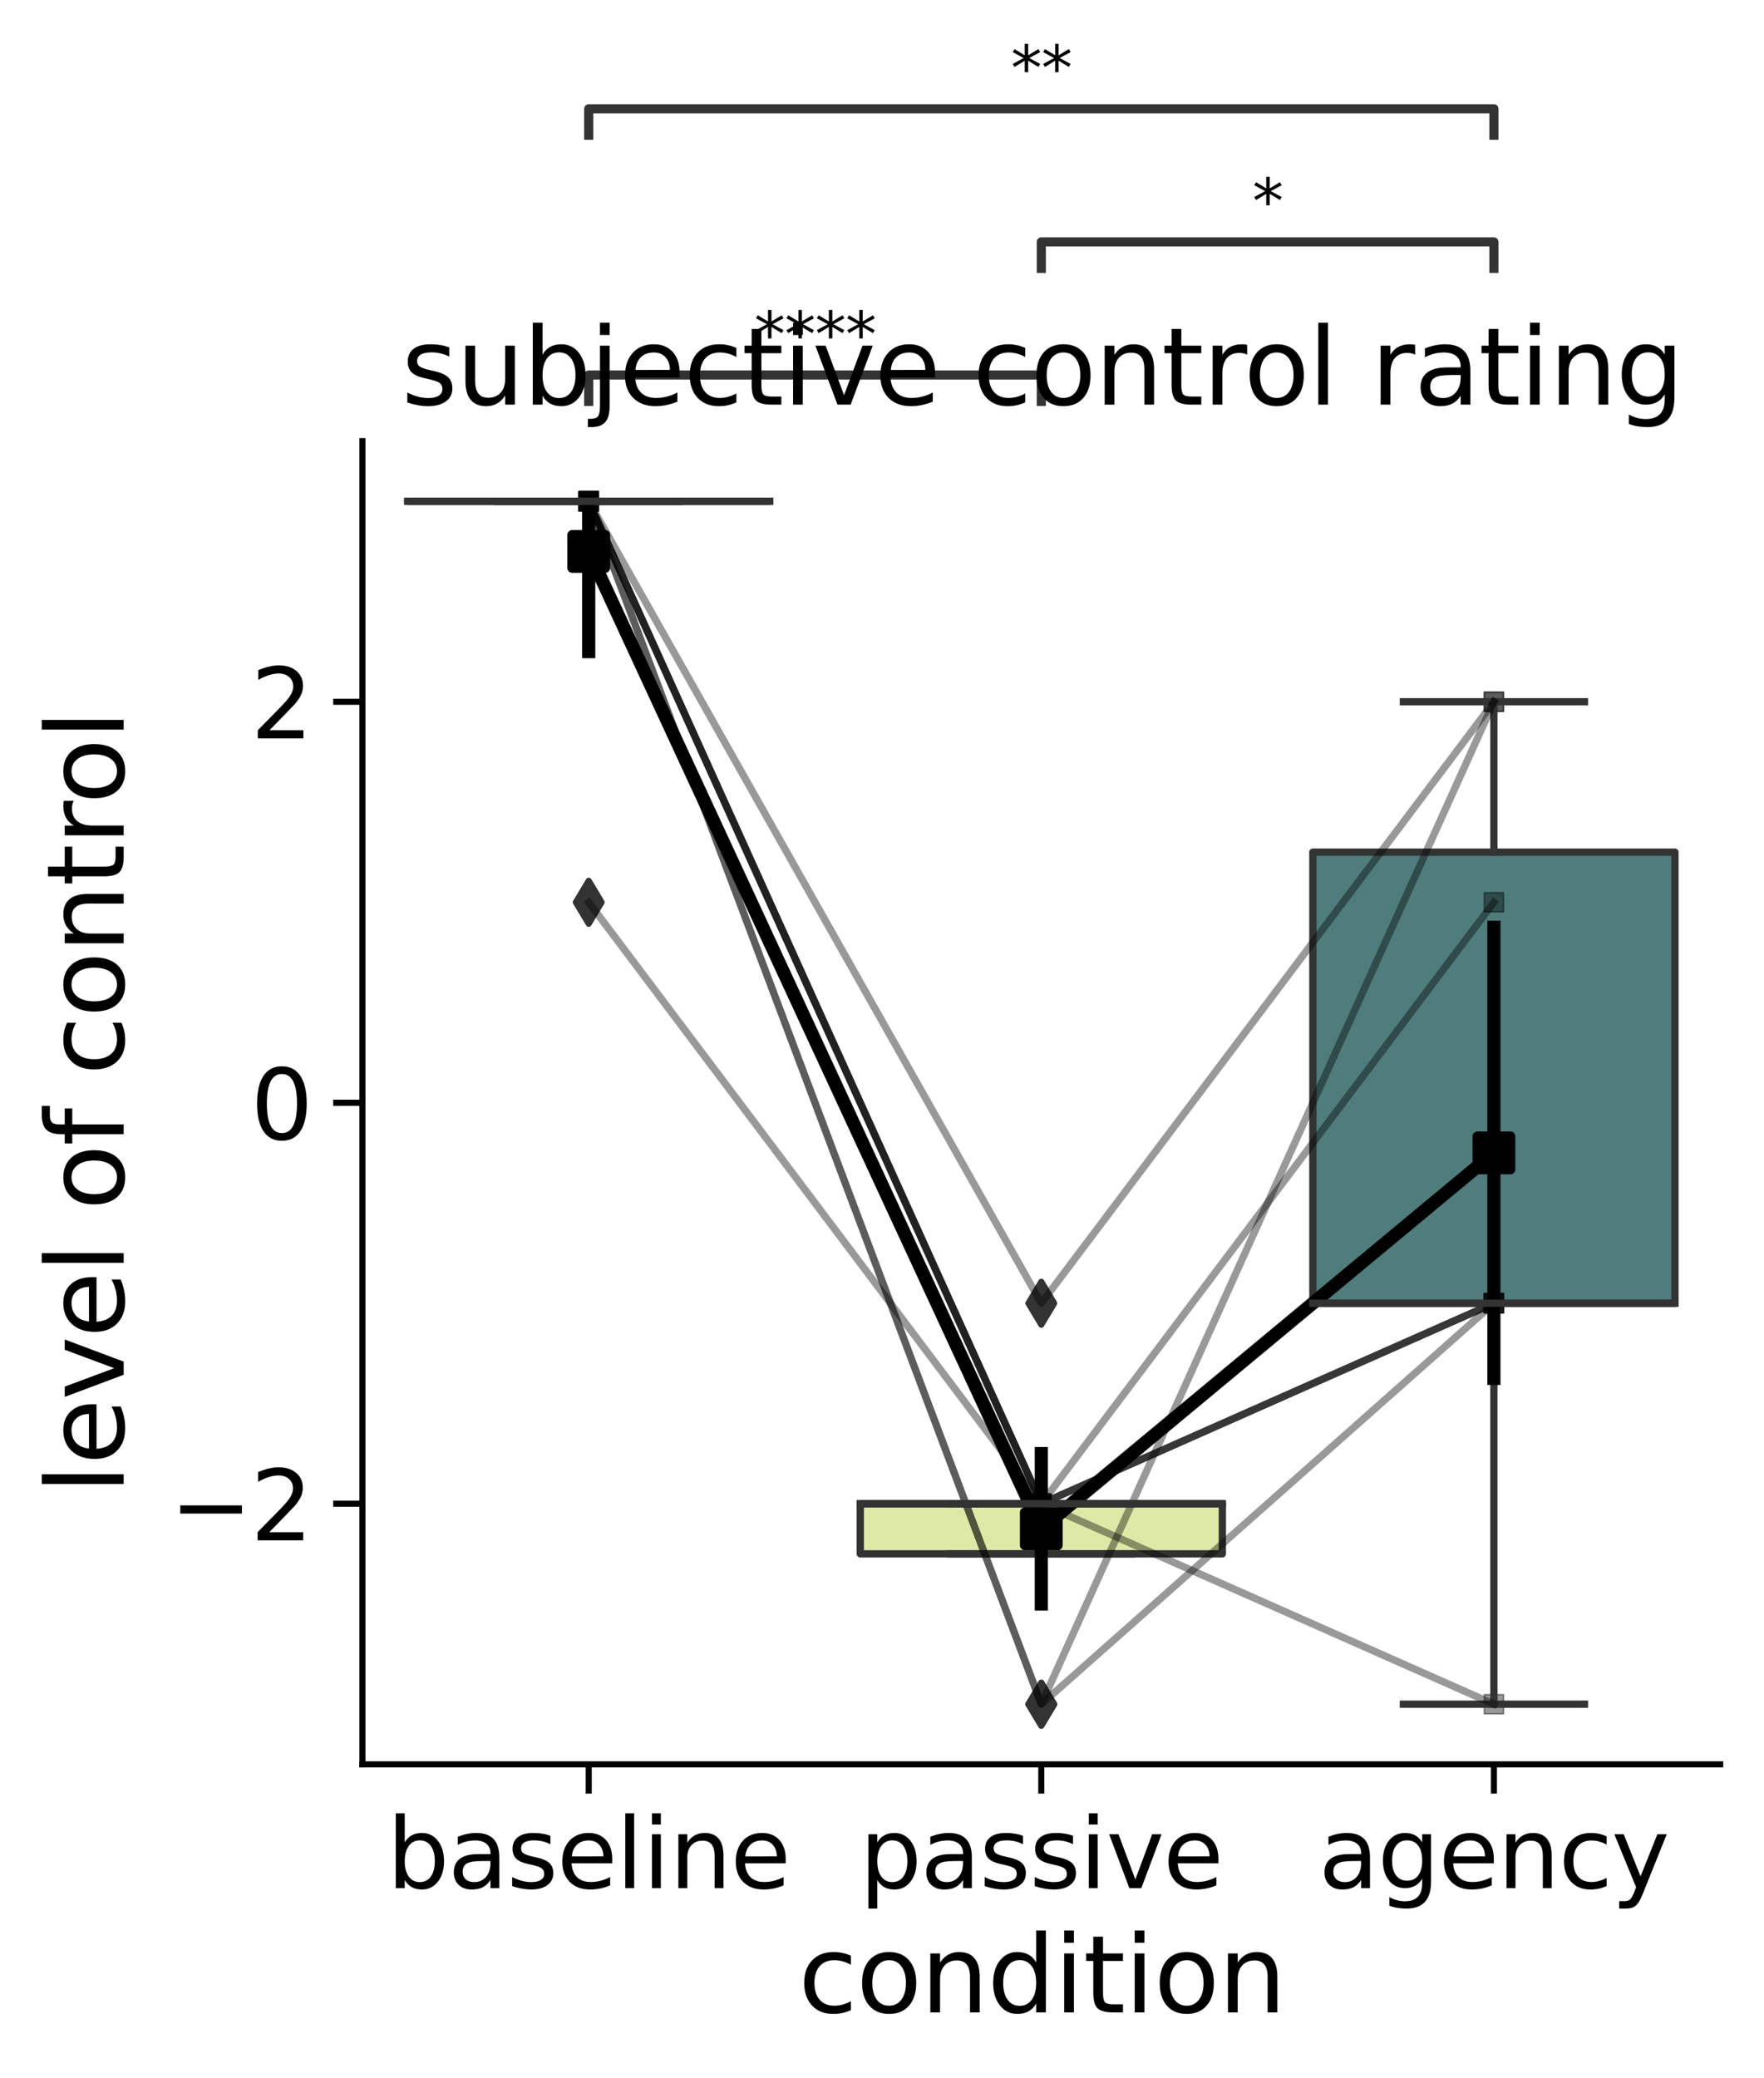 <?xml version="1.0" encoding="utf-8" standalone="no"?>
<!DOCTYPE svg PUBLIC "-//W3C//DTD SVG 1.1//EN"
  "http://www.w3.org/Graphics/SVG/1.1/DTD/svg11.dtd">
<svg xmlns:xlink="http://www.w3.org/1999/xlink" width="289.975pt" height="341.488pt" viewBox="0 0 289.975 341.488" xmlns="http://www.w3.org/2000/svg" version="1.1">
 <defs>
  <style type="text/css">*{stroke-linejoin: round; stroke-linecap: butt}</style>
 </defs>
 <g id="figure_1">
  <g id="patch_1">
   <path d="M 0 341.488 
L 289.975 341.488 
L 289.975 0 
L 0 0 
L 0 341.488 
z
" style="fill: none"/>
  </g>
  <g id="axes_1">
   <g id="patch_2">
    <path d="M 59.575 289.934 
L 282.775 289.934 
L 282.775 72.494 
L 59.575 72.494 
L 59.575 289.934 
z
" style="fill: none"/>
   </g>
   <g id="patch_3">
    <path d="M 67.015 82.378 
L 126.535 82.378 
L 126.535 82.378 
L 67.015 82.378 
L 67.015 82.378 
z
" clip-path="url(#p7696b42d0f)" style="fill: #5d687d; fill-opacity: 0.9; stroke: #333333; stroke-width: 1.2; stroke-linejoin: miter"/>
   </g>
   <g id="patch_4">
    <path d="M 141.415 255.341 
L 200.935 255.341 
L 200.935 247.105 
L 141.415 247.105 
L 141.415 255.341 
z
" clip-path="url(#p7696b42d0f)" style="fill: #dce79e; fill-opacity: 0.9; stroke: #333333; stroke-width: 1.2; stroke-linejoin: miter"/>
   </g>
   <g id="patch_5">
    <path d="M 215.815 214.16 
L 275.335 214.16 
L 275.335 140.032 
L 215.815 140.032 
L 215.815 214.16 
z
" clip-path="url(#p7696b42d0f)" style="fill: #3c6f6d; fill-opacity: 0.9; stroke: #333333; stroke-width: 1.2; stroke-linejoin: miter"/>
   </g>
   <g id="PathCollection_1">
    <path d="M 94.068 93.321 
L 99.483 93.321 
L 99.483 87.907 
L 94.068 87.907 
z
" clip-path="url(#p7696b42d0f)" style="stroke: #000000; stroke-width: 1.62"/>
    <path d="M 168.468 253.93 
L 173.883 253.93 
L 173.883 248.516 
L 168.468 248.516 
z
" clip-path="url(#p7696b42d0f)" style="stroke: #000000; stroke-width: 1.62"/>
    <path d="M 242.868 192.158 
L 248.283 192.158 
L 248.283 186.743 
L 242.868 186.743 
z
" clip-path="url(#p7696b42d0f)" style="stroke: #000000; stroke-width: 1.62"/>
   </g>
   <g id="PolyCollection_1"/>
   <g id="PolyCollection_2"/>
   <g id="PolyCollection_3"/>
   <g id="PolyCollection_4"/>
   <g id="PolyCollection_5"/>
   <g id="PolyCollection_6"/>
   <g id="PolyCollection_7"/>
   <g id="PolyCollection_8"/>
   <g id="PathCollection_2">
    <defs>
     <path id="m6315034417" d="M -1.581 1.581 
L 1.581 1.581 
L 1.581 -1.581 
L -1.581 -1.581 
z
" style="stroke: #000000; stroke-opacity: 0.4; stroke-width: 0.253"/>
    </defs>
    <g clip-path="url(#p7696b42d0f)">
     <use xlink:href="#m6315034417" x="96.775" y="82.378" style="fill-opacity: 0.4; stroke: #000000; stroke-opacity: 0.4; stroke-width: 0.253"/>
     <use xlink:href="#m6315034417" x="96.775" y="82.378" style="fill-opacity: 0.4; stroke: #000000; stroke-opacity: 0.4; stroke-width: 0.253"/>
     <use xlink:href="#m6315034417" x="96.775" y="148.269" style="fill-opacity: 0.4; stroke: #000000; stroke-opacity: 0.4; stroke-width: 0.253"/>
     <use xlink:href="#m6315034417" x="96.775" y="82.378" style="fill-opacity: 0.4; stroke: #000000; stroke-opacity: 0.4; stroke-width: 0.253"/>
     <use xlink:href="#m6315034417" x="96.775" y="82.378" style="fill-opacity: 0.4; stroke: #000000; stroke-opacity: 0.4; stroke-width: 0.253"/>
     <use xlink:href="#m6315034417" x="96.775" y="82.378" style="fill-opacity: 0.4; stroke: #000000; stroke-opacity: 0.4; stroke-width: 0.253"/>
     <use xlink:href="#m6315034417" x="96.775" y="82.378" style="fill-opacity: 0.4; stroke: #000000; stroke-opacity: 0.4; stroke-width: 0.253"/>
     <use xlink:href="#m6315034417" x="96.775" y="82.378" style="fill-opacity: 0.4; stroke: #000000; stroke-opacity: 0.4; stroke-width: 0.253"/>
     <use xlink:href="#m6315034417" x="171.175" y="247.105" style="fill-opacity: 0.4; stroke: #000000; stroke-opacity: 0.4; stroke-width: 0.253"/>
     <use xlink:href="#m6315034417" x="171.175" y="247.105" style="fill-opacity: 0.4; stroke: #000000; stroke-opacity: 0.4; stroke-width: 0.253"/>
     <use xlink:href="#m6315034417" x="171.175" y="247.105" style="fill-opacity: 0.4; stroke: #000000; stroke-opacity: 0.4; stroke-width: 0.253"/>
     <use xlink:href="#m6315034417" x="171.175" y="247.105" style="fill-opacity: 0.4; stroke: #000000; stroke-opacity: 0.4; stroke-width: 0.253"/>
     <use xlink:href="#m6315034417" x="171.175" y="280.05" style="fill-opacity: 0.4; stroke: #000000; stroke-opacity: 0.4; stroke-width: 0.253"/>
     <use xlink:href="#m6315034417" x="171.175" y="214.16" style="fill-opacity: 0.4; stroke: #000000; stroke-opacity: 0.4; stroke-width: 0.253"/>
     <use xlink:href="#m6315034417" x="171.175" y="247.105" style="fill-opacity: 0.4; stroke: #000000; stroke-opacity: 0.4; stroke-width: 0.253"/>
     <use xlink:href="#m6315034417" x="171.175" y="280.05" style="fill-opacity: 0.4; stroke: #000000; stroke-opacity: 0.4; stroke-width: 0.253"/>
     <use xlink:href="#m6315034417" x="245.575" y="214.16" style="fill-opacity: 0.4; stroke: #000000; stroke-opacity: 0.4; stroke-width: 0.253"/>
     <use xlink:href="#m6315034417" x="245.575" y="280.05" style="fill-opacity: 0.4; stroke: #000000; stroke-opacity: 0.4; stroke-width: 0.253"/>
     <use xlink:href="#m6315034417" x="245.575" y="148.269" style="fill-opacity: 0.4; stroke: #000000; stroke-opacity: 0.4; stroke-width: 0.253"/>
     <use xlink:href="#m6315034417" x="245.575" y="214.16" style="fill-opacity: 0.4; stroke: #000000; stroke-opacity: 0.4; stroke-width: 0.253"/>
     <use xlink:href="#m6315034417" x="245.575" y="115.323" style="fill-opacity: 0.4; stroke: #000000; stroke-opacity: 0.4; stroke-width: 0.253"/>
     <use xlink:href="#m6315034417" x="245.575" y="115.323" style="fill-opacity: 0.4; stroke: #000000; stroke-opacity: 0.4; stroke-width: 0.253"/>
     <use xlink:href="#m6315034417" x="245.575" y="214.16" style="fill-opacity: 0.4; stroke: #000000; stroke-opacity: 0.4; stroke-width: 0.253"/>
     <use xlink:href="#m6315034417" x="245.575" y="214.16" style="fill-opacity: 0.4; stroke: #000000; stroke-opacity: 0.4; stroke-width: 0.253"/>
    </g>
   </g>
   <g id="matplotlib.axis_1">
    <g id="xtick_1">
     <g id="line2d_1">
      <defs>
       <path id="mab0df1d60d" d="M 0 0 
L 0 4.8 
" style="stroke: #000000"/>
      </defs>
      <g>
       <use xlink:href="#mab0df1d60d" x="96.775" y="289.934" style="stroke: #000000"/>
      </g>
     </g>
     <g id="text_1">
      <!-- baseline -->
      <g transform="translate(63.602 310.27) scale(0.158 -0.158)">
       <defs>
        <path id="DejaVuSans-62" d="M 3116 1747 
Q 3116 2381 2855 2742 
Q 2594 3103 2138 3103 
Q 1681 3103 1420 2742 
Q 1159 2381 1159 1747 
Q 1159 1113 1420 752 
Q 1681 391 2138 391 
Q 2594 391 2855 752 
Q 3116 1113 3116 1747 
z
M 1159 2969 
Q 1341 3281 1617 3432 
Q 1894 3584 2278 3584 
Q 2916 3584 3314 3078 
Q 3713 2572 3713 1747 
Q 3713 922 3314 415 
Q 2916 -91 2278 -91 
Q 1894 -91 1617 61 
Q 1341 213 1159 525 
L 1159 0 
L 581 0 
L 581 4863 
L 1159 4863 
L 1159 2969 
z
" transform="scale(0.016)"/>
        <path id="DejaVuSans-61" d="M 2194 1759 
Q 1497 1759 1228 1600 
Q 959 1441 959 1056 
Q 959 750 1161 570 
Q 1363 391 1709 391 
Q 2188 391 2477 730 
Q 2766 1069 2766 1631 
L 2766 1759 
L 2194 1759 
z
M 3341 1997 
L 3341 0 
L 2766 0 
L 2766 531 
Q 2569 213 2275 61 
Q 1981 -91 1556 -91 
Q 1019 -91 701 211 
Q 384 513 384 1019 
Q 384 1609 779 1909 
Q 1175 2209 1959 2209 
L 2766 2209 
L 2766 2266 
Q 2766 2663 2505 2880 
Q 2244 3097 1772 3097 
Q 1472 3097 1187 3025 
Q 903 2953 641 2809 
L 641 3341 
Q 956 3463 1253 3523 
Q 1550 3584 1831 3584 
Q 2591 3584 2966 3190 
Q 3341 2797 3341 1997 
z
" transform="scale(0.016)"/>
        <path id="DejaVuSans-73" d="M 2834 3397 
L 2834 2853 
Q 2591 2978 2328 3040 
Q 2066 3103 1784 3103 
Q 1356 3103 1142 2972 
Q 928 2841 928 2578 
Q 928 2378 1081 2264 
Q 1234 2150 1697 2047 
L 1894 2003 
Q 2506 1872 2764 1633 
Q 3022 1394 3022 966 
Q 3022 478 2636 193 
Q 2250 -91 1575 -91 
Q 1294 -91 989 -36 
Q 684 19 347 128 
L 347 722 
Q 666 556 975 473 
Q 1284 391 1588 391 
Q 1994 391 2212 530 
Q 2431 669 2431 922 
Q 2431 1156 2273 1281 
Q 2116 1406 1581 1522 
L 1381 1569 
Q 847 1681 609 1914 
Q 372 2147 372 2553 
Q 372 3047 722 3315 
Q 1072 3584 1716 3584 
Q 2034 3584 2315 3537 
Q 2597 3491 2834 3397 
z
" transform="scale(0.016)"/>
        <path id="DejaVuSans-65" d="M 3597 1894 
L 3597 1613 
L 953 1613 
Q 991 1019 1311 708 
Q 1631 397 2203 397 
Q 2534 397 2845 478 
Q 3156 559 3463 722 
L 3463 178 
Q 3153 47 2828 -22 
Q 2503 -91 2169 -91 
Q 1331 -91 842 396 
Q 353 884 353 1716 
Q 353 2575 817 3079 
Q 1281 3584 2069 3584 
Q 2775 3584 3186 3129 
Q 3597 2675 3597 1894 
z
M 3022 2063 
Q 3016 2534 2758 2815 
Q 2500 3097 2075 3097 
Q 1594 3097 1305 2825 
Q 1016 2553 972 2059 
L 3022 2063 
z
" transform="scale(0.016)"/>
        <path id="DejaVuSans-6c" d="M 603 4863 
L 1178 4863 
L 1178 0 
L 603 0 
L 603 4863 
z
" transform="scale(0.016)"/>
        <path id="DejaVuSans-69" d="M 603 3500 
L 1178 3500 
L 1178 0 
L 603 0 
L 603 3500 
z
M 603 4863 
L 1178 4863 
L 1178 4134 
L 603 4134 
L 603 4863 
z
" transform="scale(0.016)"/>
        <path id="DejaVuSans-6e" d="M 3513 2113 
L 3513 0 
L 2938 0 
L 2938 2094 
Q 2938 2591 2744 2837 
Q 2550 3084 2163 3084 
Q 1697 3084 1428 2787 
Q 1159 2491 1159 1978 
L 1159 0 
L 581 0 
L 581 3500 
L 1159 3500 
L 1159 2956 
Q 1366 3272 1645 3428 
Q 1925 3584 2291 3584 
Q 2894 3584 3203 3211 
Q 3513 2838 3513 2113 
z
" transform="scale(0.016)"/>
       </defs>
       <use xlink:href="#DejaVuSans-62"/>
       <use xlink:href="#DejaVuSans-61" x="63.477"/>
       <use xlink:href="#DejaVuSans-73" x="124.756"/>
       <use xlink:href="#DejaVuSans-65" x="176.855"/>
       <use xlink:href="#DejaVuSans-6c" x="238.379"/>
       <use xlink:href="#DejaVuSans-69" x="266.162"/>
       <use xlink:href="#DejaVuSans-6e" x="293.945"/>
       <use xlink:href="#DejaVuSans-65" x="357.324"/>
      </g>
     </g>
    </g>
    <g id="xtick_2">
     <g id="line2d_2">
      <g>
       <use xlink:href="#mab0df1d60d" x="171.175" y="289.934" style="stroke: #000000"/>
      </g>
     </g>
     <g id="text_2">
      <!-- passive -->
      <g transform="translate(141.281 310.27) scale(0.158 -0.158)">
       <defs>
        <path id="DejaVuSans-70" d="M 1159 525 
L 1159 -1331 
L 581 -1331 
L 581 3500 
L 1159 3500 
L 1159 2969 
Q 1341 3281 1617 3432 
Q 1894 3584 2278 3584 
Q 2916 3584 3314 3078 
Q 3713 2572 3713 1747 
Q 3713 922 3314 415 
Q 2916 -91 2278 -91 
Q 1894 -91 1617 61 
Q 1341 213 1159 525 
z
M 3116 1747 
Q 3116 2381 2855 2742 
Q 2594 3103 2138 3103 
Q 1681 3103 1420 2742 
Q 1159 2381 1159 1747 
Q 1159 1113 1420 752 
Q 1681 391 2138 391 
Q 2594 391 2855 752 
Q 3116 1113 3116 1747 
z
" transform="scale(0.016)"/>
        <path id="DejaVuSans-76" d="M 191 3500 
L 800 3500 
L 1894 563 
L 2988 3500 
L 3597 3500 
L 2284 0 
L 1503 0 
L 191 3500 
z
" transform="scale(0.016)"/>
       </defs>
       <use xlink:href="#DejaVuSans-70"/>
       <use xlink:href="#DejaVuSans-61" x="63.477"/>
       <use xlink:href="#DejaVuSans-73" x="124.756"/>
       <use xlink:href="#DejaVuSans-73" x="176.855"/>
       <use xlink:href="#DejaVuSans-69" x="228.955"/>
       <use xlink:href="#DejaVuSans-76" x="256.738"/>
       <use xlink:href="#DejaVuSans-65" x="315.918"/>
      </g>
     </g>
    </g>
    <g id="xtick_3">
     <g id="line2d_3">
      <g>
       <use xlink:href="#mab0df1d60d" x="245.575" y="289.934" style="stroke: #000000"/>
      </g>
     </g>
     <g id="text_3">
      <!-- agency -->
      <g transform="translate(216.759 310.27) scale(0.158 -0.158)">
       <defs>
        <path id="DejaVuSans-67" d="M 2906 1791 
Q 2906 2416 2648 2759 
Q 2391 3103 1925 3103 
Q 1463 3103 1205 2759 
Q 947 2416 947 1791 
Q 947 1169 1205 825 
Q 1463 481 1925 481 
Q 2391 481 2648 825 
Q 2906 1169 2906 1791 
z
M 3481 434 
Q 3481 -459 3084 -895 
Q 2688 -1331 1869 -1331 
Q 1566 -1331 1297 -1286 
Q 1028 -1241 775 -1147 
L 775 -588 
Q 1028 -725 1275 -790 
Q 1522 -856 1778 -856 
Q 2344 -856 2625 -561 
Q 2906 -266 2906 331 
L 2906 616 
Q 2728 306 2450 153 
Q 2172 0 1784 0 
Q 1141 0 747 490 
Q 353 981 353 1791 
Q 353 2603 747 3093 
Q 1141 3584 1784 3584 
Q 2172 3584 2450 3431 
Q 2728 3278 2906 2969 
L 2906 3500 
L 3481 3500 
L 3481 434 
z
" transform="scale(0.016)"/>
        <path id="DejaVuSans-63" d="M 3122 3366 
L 3122 2828 
Q 2878 2963 2633 3030 
Q 2388 3097 2138 3097 
Q 1578 3097 1268 2742 
Q 959 2388 959 1747 
Q 959 1106 1268 751 
Q 1578 397 2138 397 
Q 2388 397 2633 464 
Q 2878 531 3122 666 
L 3122 134 
Q 2881 22 2623 -34 
Q 2366 -91 2075 -91 
Q 1284 -91 818 406 
Q 353 903 353 1747 
Q 353 2603 823 3093 
Q 1294 3584 2113 3584 
Q 2378 3584 2631 3529 
Q 2884 3475 3122 3366 
z
" transform="scale(0.016)"/>
        <path id="DejaVuSans-79" d="M 2059 -325 
Q 1816 -950 1584 -1140 
Q 1353 -1331 966 -1331 
L 506 -1331 
L 506 -850 
L 844 -850 
Q 1081 -850 1212 -737 
Q 1344 -625 1503 -206 
L 1606 56 
L 191 3500 
L 800 3500 
L 1894 763 
L 2988 3500 
L 3597 3500 
L 2059 -325 
z
" transform="scale(0.016)"/>
       </defs>
       <use xlink:href="#DejaVuSans-61"/>
       <use xlink:href="#DejaVuSans-67" x="61.279"/>
       <use xlink:href="#DejaVuSans-65" x="124.756"/>
       <use xlink:href="#DejaVuSans-6e" x="186.279"/>
       <use xlink:href="#DejaVuSans-63" x="249.658"/>
       <use xlink:href="#DejaVuSans-79" x="304.639"/>
      </g>
     </g>
    </g>
    <g id="text_4">
     <!-- condition -->
     <g transform="translate(131.228 330.694) scale(0.173 -0.173)">
      <defs>
       <path id="DejaVuSans-6f" d="M 1959 3097 
Q 1497 3097 1228 2736 
Q 959 2375 959 1747 
Q 959 1119 1226 758 
Q 1494 397 1959 397 
Q 2419 397 2687 759 
Q 2956 1122 2956 1747 
Q 2956 2369 2687 2733 
Q 2419 3097 1959 3097 
z
M 1959 3584 
Q 2709 3584 3137 3096 
Q 3566 2609 3566 1747 
Q 3566 888 3137 398 
Q 2709 -91 1959 -91 
Q 1206 -91 779 398 
Q 353 888 353 1747 
Q 353 2609 779 3096 
Q 1206 3584 1959 3584 
z
" transform="scale(0.016)"/>
       <path id="DejaVuSans-64" d="M 2906 2969 
L 2906 4863 
L 3481 4863 
L 3481 0 
L 2906 0 
L 2906 525 
Q 2725 213 2448 61 
Q 2172 -91 1784 -91 
Q 1150 -91 751 415 
Q 353 922 353 1747 
Q 353 2572 751 3078 
Q 1150 3584 1784 3584 
Q 2172 3584 2448 3432 
Q 2725 3281 2906 2969 
z
M 947 1747 
Q 947 1113 1208 752 
Q 1469 391 1925 391 
Q 2381 391 2643 752 
Q 2906 1113 2906 1747 
Q 2906 2381 2643 2742 
Q 2381 3103 1925 3103 
Q 1469 3103 1208 2742 
Q 947 2381 947 1747 
z
" transform="scale(0.016)"/>
       <path id="DejaVuSans-74" d="M 1172 4494 
L 1172 3500 
L 2356 3500 
L 2356 3053 
L 1172 3053 
L 1172 1153 
Q 1172 725 1289 603 
Q 1406 481 1766 481 
L 2356 481 
L 2356 0 
L 1766 0 
Q 1100 0 847 248 
Q 594 497 594 1153 
L 594 3053 
L 172 3053 
L 172 3500 
L 594 3500 
L 594 4494 
L 1172 4494 
z
" transform="scale(0.016)"/>
      </defs>
      <use xlink:href="#DejaVuSans-63"/>
      <use xlink:href="#DejaVuSans-6f" x="54.98"/>
      <use xlink:href="#DejaVuSans-6e" x="116.162"/>
      <use xlink:href="#DejaVuSans-64" x="179.541"/>
      <use xlink:href="#DejaVuSans-69" x="243.018"/>
      <use xlink:href="#DejaVuSans-74" x="270.801"/>
      <use xlink:href="#DejaVuSans-69" x="310.01"/>
      <use xlink:href="#DejaVuSans-6f" x="337.793"/>
      <use xlink:href="#DejaVuSans-6e" x="398.975"/>
     </g>
    </g>
   </g>
   <g id="matplotlib.axis_2">
    <g id="ytick_1">
     <g id="line2d_4">
      <defs>
       <path id="m8772a87f4d" d="M 0 0 
L -4.8 0 
" style="stroke: #000000"/>
      </defs>
      <g>
       <use xlink:href="#m8772a87f4d" x="59.575" y="247.105" style="stroke: #000000"/>
      </g>
     </g>
     <g id="text_5">
      <!-- −2 -->
      <g transform="translate(27.924 253.123) scale(0.158 -0.158)">
       <defs>
        <path id="DejaVuSans-2212" d="M 678 2272 
L 4684 2272 
L 4684 1741 
L 678 1741 
L 678 2272 
z
" transform="scale(0.016)"/>
        <path id="DejaVuSans-32" d="M 1228 531 
L 3431 531 
L 3431 0 
L 469 0 
L 469 531 
Q 828 903 1448 1529 
Q 2069 2156 2228 2338 
Q 2531 2678 2651 2914 
Q 2772 3150 2772 3378 
Q 2772 3750 2511 3984 
Q 2250 4219 1831 4219 
Q 1534 4219 1204 4116 
Q 875 4013 500 3803 
L 500 4441 
Q 881 4594 1212 4672 
Q 1544 4750 1819 4750 
Q 2544 4750 2975 4387 
Q 3406 4025 3406 3419 
Q 3406 3131 3298 2873 
Q 3191 2616 2906 2266 
Q 2828 2175 2409 1742 
Q 1991 1309 1228 531 
z
" transform="scale(0.016)"/>
       </defs>
       <use xlink:href="#DejaVuSans-2212"/>
       <use xlink:href="#DejaVuSans-32" x="83.789"/>
      </g>
     </g>
    </g>
    <g id="ytick_2">
     <g id="line2d_5">
      <g>
       <use xlink:href="#m8772a87f4d" x="59.575" y="181.214" style="stroke: #000000"/>
      </g>
     </g>
     <g id="text_6">
      <!-- 0 -->
      <g transform="translate(41.197 187.232) scale(0.158 -0.158)">
       <defs>
        <path id="DejaVuSans-30" d="M 2034 4250 
Q 1547 4250 1301 3770 
Q 1056 3291 1056 2328 
Q 1056 1369 1301 889 
Q 1547 409 2034 409 
Q 2525 409 2770 889 
Q 3016 1369 3016 2328 
Q 3016 3291 2770 3770 
Q 2525 4250 2034 4250 
z
M 2034 4750 
Q 2819 4750 3233 4129 
Q 3647 3509 3647 2328 
Q 3647 1150 3233 529 
Q 2819 -91 2034 -91 
Q 1250 -91 836 529 
Q 422 1150 422 2328 
Q 422 3509 836 4129 
Q 1250 4750 2034 4750 
z
" transform="scale(0.016)"/>
       </defs>
       <use xlink:href="#DejaVuSans-30"/>
      </g>
     </g>
    </g>
    <g id="ytick_3">
     <g id="line2d_6">
      <g>
       <use xlink:href="#m8772a87f4d" x="59.575" y="115.323" style="stroke: #000000"/>
      </g>
     </g>
     <g id="text_7">
      <!-- 2 -->
      <g transform="translate(41.197 121.341) scale(0.158 -0.158)">
       <use xlink:href="#DejaVuSans-32"/>
      </g>
     </g>
    </g>
    <g id="text_8">
     <!-- level of control -->
     <g transform="translate(20.33 245.525) rotate(-90) scale(0.173 -0.173)">
      <defs>
       <path id="DejaVuSans-20" transform="scale(0.016)"/>
       <path id="DejaVuSans-66" d="M 2375 4863 
L 2375 4384 
L 1825 4384 
Q 1516 4384 1395 4259 
Q 1275 4134 1275 3809 
L 1275 3500 
L 2222 3500 
L 2222 3053 
L 1275 3053 
L 1275 0 
L 697 0 
L 697 3053 
L 147 3053 
L 147 3500 
L 697 3500 
L 697 3744 
Q 697 4328 969 4595 
Q 1241 4863 1831 4863 
L 2375 4863 
z
" transform="scale(0.016)"/>
       <path id="DejaVuSans-72" d="M 2631 2963 
Q 2534 3019 2420 3045 
Q 2306 3072 2169 3072 
Q 1681 3072 1420 2755 
Q 1159 2438 1159 1844 
L 1159 0 
L 581 0 
L 581 3500 
L 1159 3500 
L 1159 2956 
Q 1341 3275 1631 3429 
Q 1922 3584 2338 3584 
Q 2397 3584 2469 3576 
Q 2541 3569 2628 3553 
L 2631 2963 
z
" transform="scale(0.016)"/>
      </defs>
      <use xlink:href="#DejaVuSans-6c"/>
      <use xlink:href="#DejaVuSans-65" x="27.783"/>
      <use xlink:href="#DejaVuSans-76" x="89.307"/>
      <use xlink:href="#DejaVuSans-65" x="148.486"/>
      <use xlink:href="#DejaVuSans-6c" x="210.01"/>
      <use xlink:href="#DejaVuSans-20" x="237.793"/>
      <use xlink:href="#DejaVuSans-6f" x="269.58"/>
      <use xlink:href="#DejaVuSans-66" x="330.762"/>
      <use xlink:href="#DejaVuSans-20" x="365.967"/>
      <use xlink:href="#DejaVuSans-63" x="397.754"/>
      <use xlink:href="#DejaVuSans-6f" x="452.734"/>
      <use xlink:href="#DejaVuSans-6e" x="513.916"/>
      <use xlink:href="#DejaVuSans-74" x="577.295"/>
      <use xlink:href="#DejaVuSans-72" x="616.504"/>
      <use xlink:href="#DejaVuSans-6f" x="655.367"/>
      <use xlink:href="#DejaVuSans-6c" x="716.549"/>
     </g>
    </g>
   </g>
   <g id="line2d_7">
    <path d="M 96.775 82.378 
L 96.775 82.378 
" clip-path="url(#p7696b42d0f)" style="fill: none; stroke: #333333; stroke-width: 1.2; stroke-linecap: square"/>
   </g>
   <g id="line2d_8">
    <path d="M 96.775 82.378 
L 96.775 82.378 
" clip-path="url(#p7696b42d0f)" style="fill: none; stroke: #333333; stroke-width: 1.2; stroke-linecap: square"/>
   </g>
   <g id="line2d_9">
    <path d="M 81.895 82.378 
L 111.655 82.378 
" clip-path="url(#p7696b42d0f)" style="fill: none; stroke: #333333; stroke-width: 1.2; stroke-linecap: square"/>
   </g>
   <g id="line2d_10">
    <path d="M 81.895 82.378 
L 111.655 82.378 
" clip-path="url(#p7696b42d0f)" style="fill: none; stroke: #333333; stroke-width: 1.2; stroke-linecap: square"/>
   </g>
   <g id="line2d_11">
    <defs>
     <path id="mdc94251a8c" d="M -0 3.536 
L 2.121 0 
L -0 -3.536 
L -2.121 -0 
z
" style="stroke: #333333; stroke-linejoin: miter"/>
    </defs>
    <g clip-path="url(#p7696b42d0f)">
     <use xlink:href="#mdc94251a8c" x="96.775" y="148.269" style="fill: #333333; stroke: #333333; stroke-linejoin: miter"/>
    </g>
   </g>
   <g id="line2d_12">
    <path d="M 171.175 255.341 
L 171.175 255.341 
" clip-path="url(#p7696b42d0f)" style="fill: none; stroke: #333333; stroke-width: 1.2; stroke-linecap: square"/>
   </g>
   <g id="line2d_13">
    <path d="M 171.175 247.105 
L 171.175 247.105 
" clip-path="url(#p7696b42d0f)" style="fill: none; stroke: #333333; stroke-width: 1.2; stroke-linecap: square"/>
   </g>
   <g id="line2d_14">
    <path d="M 156.295 255.341 
L 186.055 255.341 
" clip-path="url(#p7696b42d0f)" style="fill: none; stroke: #333333; stroke-width: 1.2; stroke-linecap: square"/>
   </g>
   <g id="line2d_15">
    <path d="M 156.295 247.105 
L 186.055 247.105 
" clip-path="url(#p7696b42d0f)" style="fill: none; stroke: #333333; stroke-width: 1.2; stroke-linecap: square"/>
   </g>
   <g id="line2d_16">
    <g clip-path="url(#p7696b42d0f)">
     <use xlink:href="#mdc94251a8c" x="171.175" y="280.05" style="fill: #333333; stroke: #333333; stroke-linejoin: miter"/>
     <use xlink:href="#mdc94251a8c" x="171.175" y="280.05" style="fill: #333333; stroke: #333333; stroke-linejoin: miter"/>
     <use xlink:href="#mdc94251a8c" x="171.175" y="214.16" style="fill: #333333; stroke: #333333; stroke-linejoin: miter"/>
    </g>
   </g>
   <g id="line2d_17">
    <path d="M 245.575 214.16 
L 245.575 280.05 
" clip-path="url(#p7696b42d0f)" style="fill: none; stroke: #333333; stroke-width: 1.2; stroke-linecap: square"/>
   </g>
   <g id="line2d_18">
    <path d="M 245.575 140.032 
L 245.575 115.323 
" clip-path="url(#p7696b42d0f)" style="fill: none; stroke: #333333; stroke-width: 1.2; stroke-linecap: square"/>
   </g>
   <g id="line2d_19">
    <path d="M 230.695 280.05 
L 260.455 280.05 
" clip-path="url(#p7696b42d0f)" style="fill: none; stroke: #333333; stroke-width: 1.2; stroke-linecap: square"/>
   </g>
   <g id="line2d_20">
    <path d="M 230.695 115.323 
L 260.455 115.323 
" clip-path="url(#p7696b42d0f)" style="fill: none; stroke: #333333; stroke-width: 1.2; stroke-linecap: square"/>
   </g>
   <g id="line2d_21"/>
   <g id="line2d_22">
    <path d="M 96.775 90.614 
L 171.175 251.223 
L 245.575 189.45 
" clip-path="url(#p7696b42d0f)" style="fill: none; stroke: #000000; stroke-width: 2.16; stroke-linecap: square"/>
   </g>
   <g id="line2d_23">
    <path d="M 96.775 107.087 
L 96.775 82.378 
" clip-path="url(#p7696b42d0f)" style="fill: none; stroke: #000000; stroke-width: 2.16; stroke-linecap: square"/>
   </g>
   <g id="line2d_24">
    <path d="M 171.175 263.578 
L 171.175 238.869 
" clip-path="url(#p7696b42d0f)" style="fill: none; stroke: #000000; stroke-width: 2.16; stroke-linecap: square"/>
   </g>
   <g id="line2d_25">
    <path d="M 245.575 226.514 
L 245.575 152.387 
" clip-path="url(#p7696b42d0f)" style="fill: none; stroke: #000000; stroke-width: 2.16; stroke-linecap: square"/>
   </g>
   <g id="line2d_26">
    <path d="M 96.775 82.378 
L 171.175 247.105 
L 245.575 214.16 
" clip-path="url(#p7696b42d0f)" style="fill: none; stroke: #000000; stroke-opacity: 0.4; stroke-width: 1.2; stroke-linecap: square"/>
   </g>
   <g id="line2d_27">
    <path d="M 96.775 82.378 
L 171.175 247.105 
L 245.575 280.05 
" clip-path="url(#p7696b42d0f)" style="fill: none; stroke: #000000; stroke-opacity: 0.4; stroke-width: 1.2; stroke-linecap: square"/>
   </g>
   <g id="line2d_28">
    <path d="M 96.775 148.269 
L 171.175 247.105 
L 245.575 148.269 
" clip-path="url(#p7696b42d0f)" style="fill: none; stroke: #000000; stroke-opacity: 0.4; stroke-width: 1.2; stroke-linecap: square"/>
   </g>
   <g id="line2d_29">
    <path d="M 96.775 82.378 
L 171.175 247.105 
L 245.575 214.16 
" clip-path="url(#p7696b42d0f)" style="fill: none; stroke: #000000; stroke-opacity: 0.4; stroke-width: 1.2; stroke-linecap: square"/>
   </g>
   <g id="line2d_30">
    <path d="M 96.775 82.378 
L 171.175 280.05 
L 245.575 115.323 
" clip-path="url(#p7696b42d0f)" style="fill: none; stroke: #000000; stroke-opacity: 0.4; stroke-width: 1.2; stroke-linecap: square"/>
   </g>
   <g id="line2d_31">
    <path d="M 96.775 82.378 
L 171.175 214.16 
L 245.575 115.323 
" clip-path="url(#p7696b42d0f)" style="fill: none; stroke: #000000; stroke-opacity: 0.4; stroke-width: 1.2; stroke-linecap: square"/>
   </g>
   <g id="line2d_32">
    <path d="M 96.775 82.378 
L 171.175 247.105 
L 245.575 214.16 
" clip-path="url(#p7696b42d0f)" style="fill: none; stroke: #000000; stroke-opacity: 0.4; stroke-width: 1.2; stroke-linecap: square"/>
   </g>
   <g id="line2d_33">
    <path d="M 96.775 82.378 
L 171.175 280.05 
L 245.575 214.16 
" clip-path="url(#p7696b42d0f)" style="fill: none; stroke: #000000; stroke-opacity: 0.4; stroke-width: 1.2; stroke-linecap: square"/>
   </g>
   <g id="line2d_34">
    <path d="M 96.775 65.971 
L 96.775 61.622 
L 171.175 61.622 
L 171.175 65.971 
" style="fill: none; stroke: #333333; stroke-width: 1.5; stroke-linecap: square"/>
   </g>
   <g id="line2d_35">
    <path d="M 171.175 44.099 
L 171.175 39.75 
L 245.575 39.75 
L 245.575 44.099 
" style="fill: none; stroke: #333333; stroke-width: 1.5; stroke-linecap: square"/>
   </g>
   <g id="line2d_36">
    <path d="M 96.775 22.227 
L 96.775 17.878 
L 245.575 17.878 
L 245.575 22.227 
" style="fill: none; stroke: #333333; stroke-width: 1.5; stroke-linecap: square"/>
   </g>
   <g id="line2d_37">
    <path d="M 67.015 82.378 
L 126.535 82.378 
" clip-path="url(#p7696b42d0f)" style="fill: none; stroke: #333333; stroke-width: 1.2; stroke-linecap: square"/>
   </g>
   <g id="line2d_38">
    <path d="M 141.415 247.105 
L 200.935 247.105 
" clip-path="url(#p7696b42d0f)" style="fill: none; stroke: #333333; stroke-width: 1.2; stroke-linecap: square"/>
   </g>
   <g id="line2d_39">
    <path d="M 215.815 214.16 
L 275.335 214.16 
" clip-path="url(#p7696b42d0f)" style="fill: none; stroke: #333333; stroke-width: 1.2; stroke-linecap: square"/>
   </g>
   <g id="patch_6">
    <path d="M 59.575 289.934 
L 59.575 72.494 
" style="fill: none; stroke: #000000; stroke-linejoin: miter; stroke-linecap: square"/>
   </g>
   <g id="patch_7">
    <path d="M 59.575 289.934 
L 282.775 289.934 
" style="fill: none; stroke: #000000; stroke-linejoin: miter; stroke-linecap: square"/>
   </g>
   <g id="text_9">
    <!-- **** -->
    <g transform="translate(123.975 58.542) scale(0.1 -0.1)">
     <defs>
      <path id="DejaVuSans-2a" d="M 3009 3897 
L 1888 3291 
L 3009 2681 
L 2828 2375 
L 1778 3009 
L 1778 1831 
L 1422 1831 
L 1422 3009 
L 372 2375 
L 191 2681 
L 1313 3291 
L 191 3897 
L 372 4206 
L 1422 3572 
L 1422 4750 
L 1778 4750 
L 1778 3572 
L 2828 4206 
L 3009 3897 
z
" transform="scale(0.016)"/>
     </defs>
     <use xlink:href="#DejaVuSans-2a"/>
     <use xlink:href="#DejaVuSans-2a" x="50"/>
     <use xlink:href="#DejaVuSans-2a" x="100"/>
     <use xlink:href="#DejaVuSans-2a" x="150"/>
    </g>
   </g>
   <g id="text_10">
    <!-- * -->
    <g transform="translate(205.875 36.67) scale(0.1 -0.1)">
     <use xlink:href="#DejaVuSans-2a"/>
    </g>
   </g>
   <g id="text_11">
    <!-- ** -->
    <g transform="translate(166.175 14.798) scale(0.1 -0.1)">
     <use xlink:href="#DejaVuSans-2a"/>
     <use xlink:href="#DejaVuSans-2a" x="50"/>
    </g>
   </g>
   <g id="text_12">
    <!-- subjective control rating -->
    <g transform="translate(65.998 66.494) scale(0.173 -0.173)">
     <defs>
      <path id="DejaVuSans-75" d="M 544 1381 
L 544 3500 
L 1119 3500 
L 1119 1403 
Q 1119 906 1312 657 
Q 1506 409 1894 409 
Q 2359 409 2629 706 
Q 2900 1003 2900 1516 
L 2900 3500 
L 3475 3500 
L 3475 0 
L 2900 0 
L 2900 538 
Q 2691 219 2414 64 
Q 2138 -91 1772 -91 
Q 1169 -91 856 284 
Q 544 659 544 1381 
z
M 1991 3584 
L 1991 3584 
z
" transform="scale(0.016)"/>
      <path id="DejaVuSans-6a" d="M 603 3500 
L 1178 3500 
L 1178 -63 
Q 1178 -731 923 -1031 
Q 669 -1331 103 -1331 
L -116 -1331 
L -116 -844 
L 38 -844 
Q 366 -844 484 -692 
Q 603 -541 603 -63 
L 603 3500 
z
M 603 4863 
L 1178 4863 
L 1178 4134 
L 603 4134 
L 603 4863 
z
" transform="scale(0.016)"/>
     </defs>
     <use xlink:href="#DejaVuSans-73"/>
     <use xlink:href="#DejaVuSans-75" x="52.1"/>
     <use xlink:href="#DejaVuSans-62" x="115.479"/>
     <use xlink:href="#DejaVuSans-6a" x="178.955"/>
     <use xlink:href="#DejaVuSans-65" x="206.738"/>
     <use xlink:href="#DejaVuSans-63" x="268.262"/>
     <use xlink:href="#DejaVuSans-74" x="323.242"/>
     <use xlink:href="#DejaVuSans-69" x="362.451"/>
     <use xlink:href="#DejaVuSans-76" x="390.234"/>
     <use xlink:href="#DejaVuSans-65" x="449.414"/>
     <use xlink:href="#DejaVuSans-20" x="510.938"/>
     <use xlink:href="#DejaVuSans-63" x="542.725"/>
     <use xlink:href="#DejaVuSans-6f" x="597.705"/>
     <use xlink:href="#DejaVuSans-6e" x="658.887"/>
     <use xlink:href="#DejaVuSans-74" x="722.266"/>
     <use xlink:href="#DejaVuSans-72" x="761.475"/>
     <use xlink:href="#DejaVuSans-6f" x="800.338"/>
     <use xlink:href="#DejaVuSans-6c" x="861.52"/>
     <use xlink:href="#DejaVuSans-20" x="889.303"/>
     <use xlink:href="#DejaVuSans-72" x="921.09"/>
     <use xlink:href="#DejaVuSans-61" x="962.203"/>
     <use xlink:href="#DejaVuSans-74" x="1023.482"/>
     <use xlink:href="#DejaVuSans-69" x="1062.691"/>
     <use xlink:href="#DejaVuSans-6e" x="1090.475"/>
     <use xlink:href="#DejaVuSans-67" x="1153.854"/>
    </g>
   </g>
  </g>
 </g>
 <defs>
  <clipPath id="p7696b42d0f">
   <rect x="59.575" y="72.494" width="223.2" height="217.44"/>
  </clipPath>
 </defs>
</svg>
